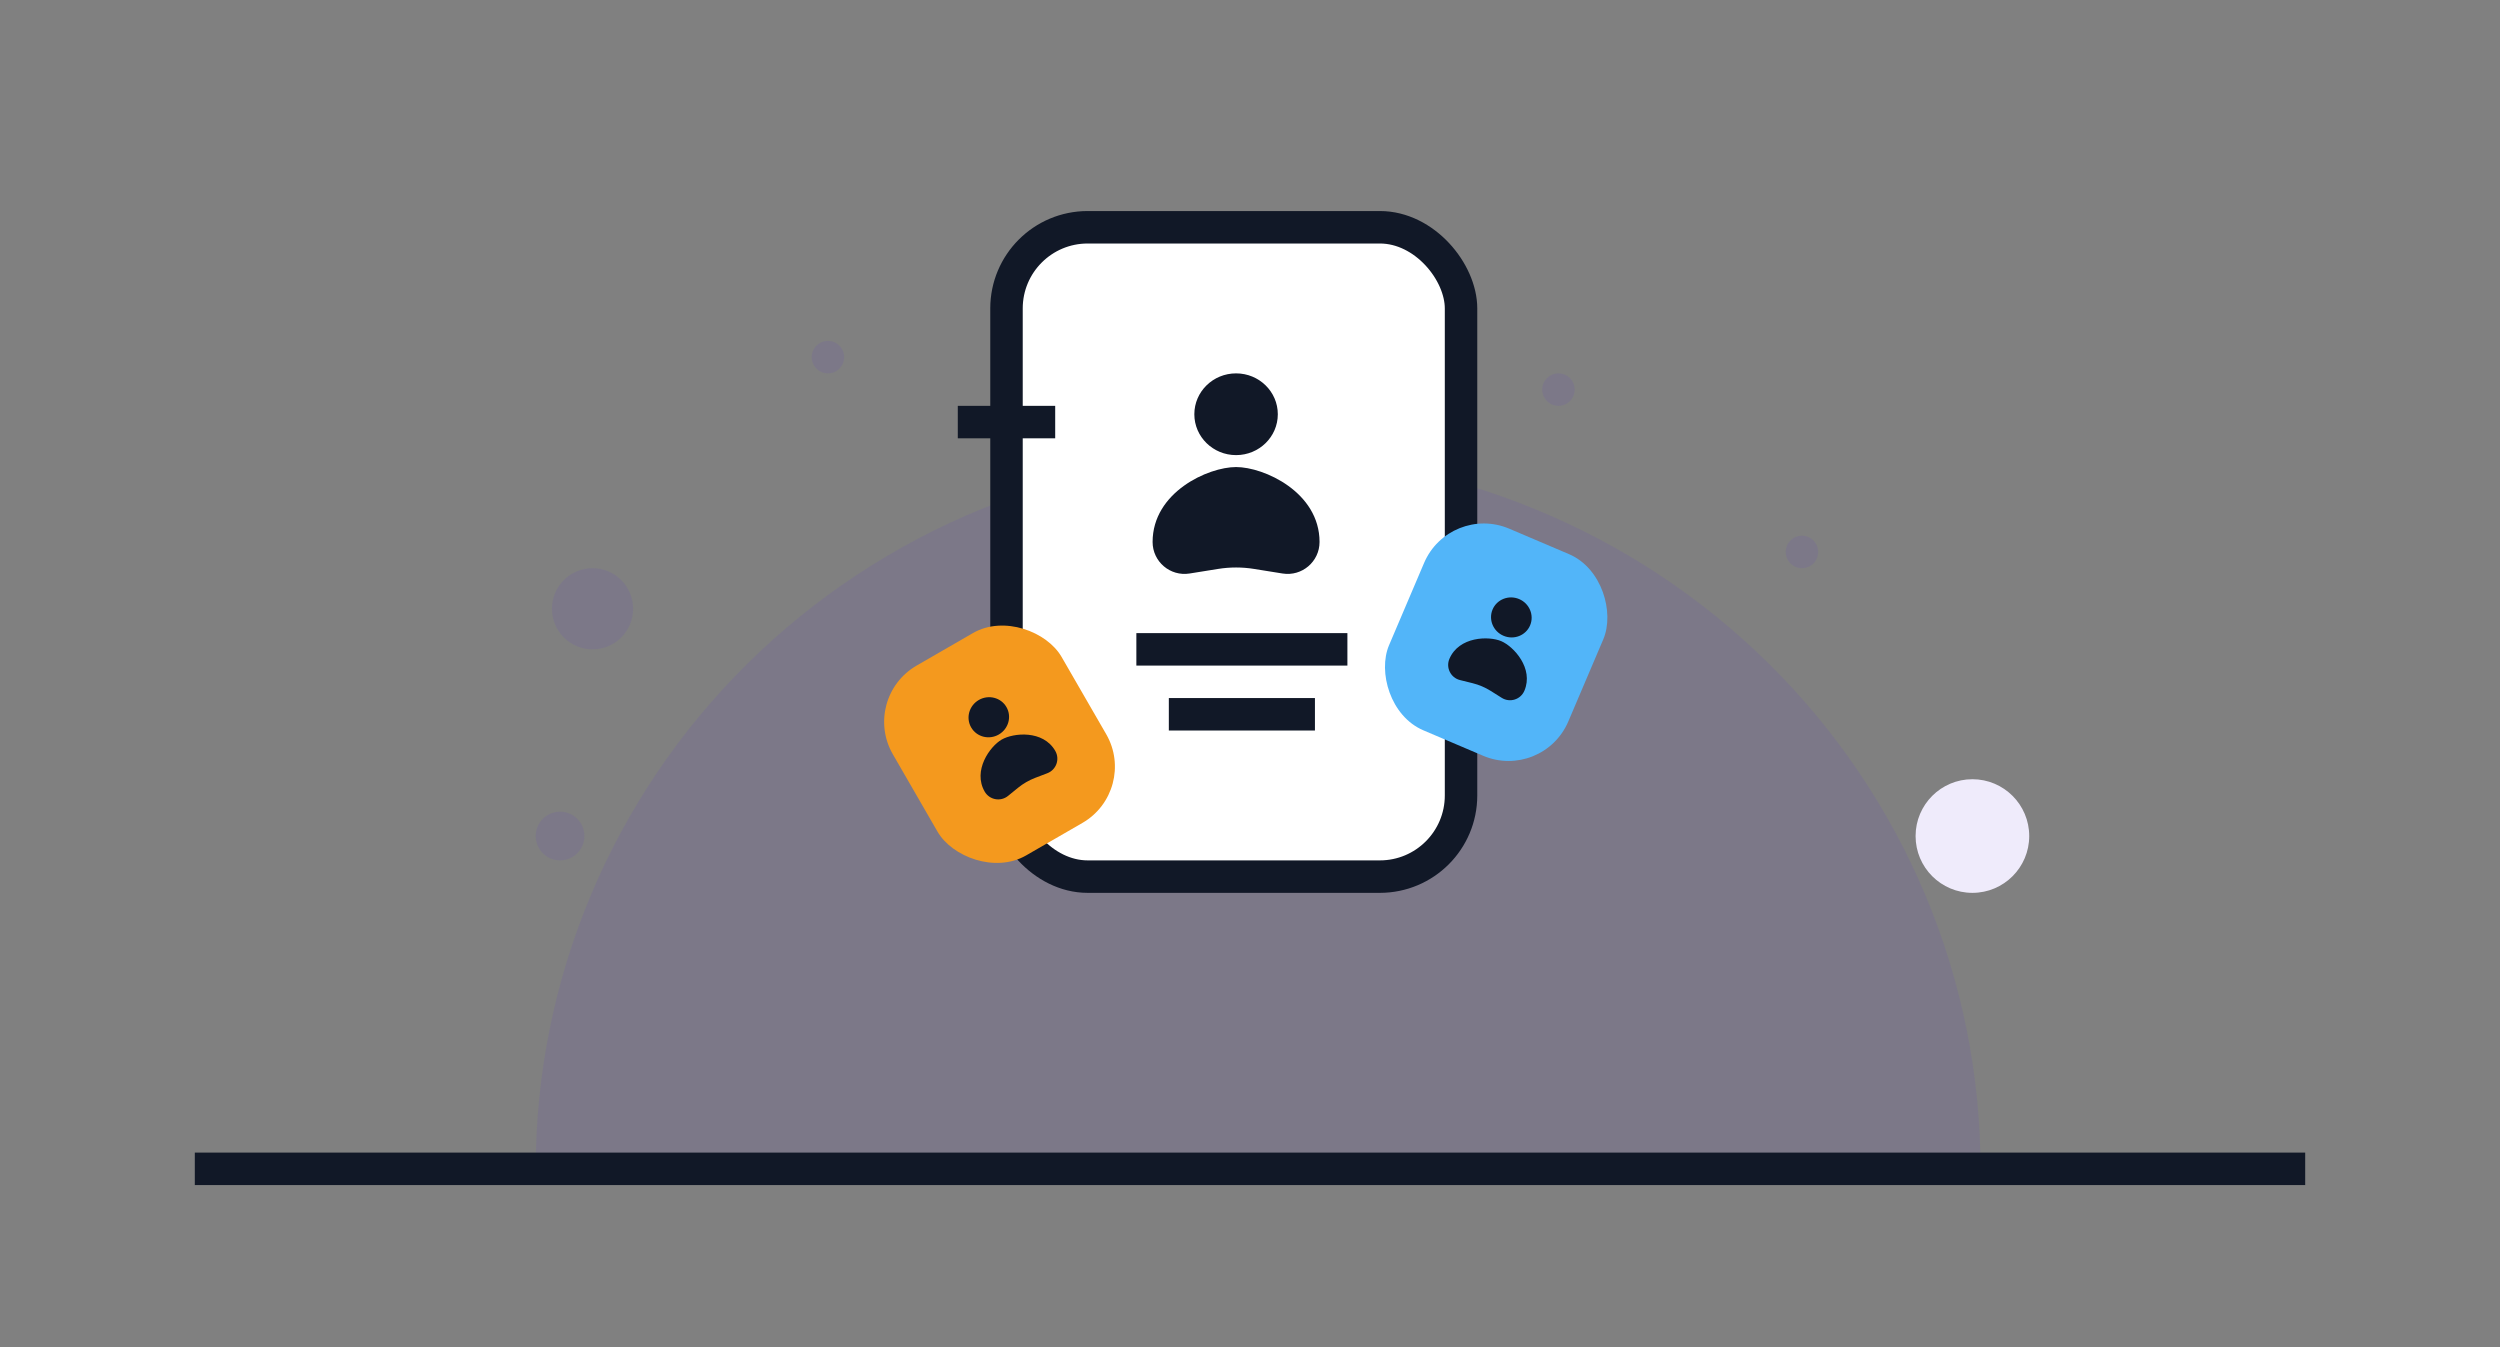 <svg width="154" height="83" viewBox="0 0 154 83" fill="none" xmlns="http://www.w3.org/2000/svg">
<rect x="0" y="0" width="154" height="83" fill="#808080" stroke="none"/>
<path d="M122 72C122 66.222 120.849 60.5 118.613 55.162C116.376 49.824 113.098 44.973 108.966 40.887C104.834 36.801 99.928 33.56 94.529 31.349C89.13 29.138 83.344 28 77.5 28C71.656 28 65.87 29.138 60.471 31.349C55.072 33.56 50.166 36.801 46.034 40.887C41.901 44.973 38.624 49.824 36.387 55.162C34.151 60.5 33 66.222 33 72L77.5 72H122Z" fill="#6039DB" fill-opacity="0.1"/>
<rect x="62" y="14" width="28" height="40" rx="5" fill="white" stroke="#111827" stroke-width="2"/>
<path fill-rule="evenodd" clip-rule="evenodd" d="M78.713 25.518C78.713 26.908 77.562 28.035 76.142 28.035C74.722 28.035 73.571 26.908 73.571 25.518C73.571 24.127 74.722 23 76.142 23C77.562 23 78.713 24.127 78.713 25.518ZM71 33.386C71 30.316 74.426 28.77 76.142 28.77C77.858 28.77 81.284 30.316 81.284 33.386C81.284 34.596 80.2 35.52 79.005 35.328L77.251 35.046C76.516 34.928 75.767 34.928 75.033 35.046L73.279 35.328C72.083 35.52 71 34.596 71 33.386Z" fill="#111827"/>
<rect x="59" y="25" width="6" height="2" fill="#111827"/>
<rect x="59" y="41" width="6" height="2" fill="#111827"/>
<rect x="70" y="39" width="13" height="2" fill="#111827"/>
<rect x="72" y="43" width="9" height="2" fill="#111827"/>
<rect x="89.29" y="31" width="12" height="13.5" rx="4" transform="rotate(23.072 89.29 31)" fill="#52B5F9"/>
<path fill-rule="evenodd" clip-rule="evenodd" d="M94.253 38.526C93.987 39.15 93.254 39.436 92.617 39.164C91.979 38.893 91.678 38.167 91.944 37.542C92.21 36.918 92.942 36.632 93.58 36.903C94.217 37.175 94.519 37.901 94.253 38.526ZM89.284 40.584C89.871 39.206 91.705 39.167 92.476 39.495C93.246 39.823 94.489 41.173 93.902 42.551C93.67 43.095 93.007 43.302 92.507 42.987L91.83 42.561C91.485 42.344 91.108 42.183 90.713 42.085L89.936 41.892C89.362 41.75 89.053 41.128 89.284 40.584Z" fill="#111827"/>
<rect x="53" y="43" width="12" height="13.5" rx="4" transform="rotate(-30 53 43)" fill="#F4991E"/>
<path fill-rule="evenodd" clip-rule="evenodd" d="M61.997 43.555C62.336 44.143 62.125 44.9 61.525 45.247C60.925 45.593 60.163 45.398 59.824 44.81C59.484 44.222 59.696 43.465 60.296 43.118C60.896 42.772 61.658 42.967 61.997 43.555ZM60.657 48.764C59.908 47.466 60.979 45.977 61.704 45.558C62.43 45.139 64.255 44.956 65.004 46.254C65.3 46.766 65.067 47.42 64.515 47.631L63.767 47.916C63.387 48.062 63.032 48.267 62.716 48.523L62.095 49.028C61.636 49.401 60.953 49.275 60.657 48.764Z" fill="#111827"/>
<line x1="12" y1="72" x2="142" y2="72" stroke="#111827" stroke-width="2"/>
<circle cx="111" cy="34" r="1" fill="#6039DB" fill-opacity="0.1"/>
<circle cx="34.5" cy="51.5" r="1.5" fill="#6039DB" fill-opacity="0.1"/>
<circle cx="36.5" cy="37.5" r="2.5" fill="#6039DB" fill-opacity="0.1"/>
<circle cx="96" cy="24" r="1" fill="#6039DB" fill-opacity="0.1"/>
<circle cx="51" cy="22" r="1" fill="#6039DB" fill-opacity="0.1"/>
<circle cx="121.5" cy="51.5" r="3.5" fill="#EFEBFB"/>
</svg>
